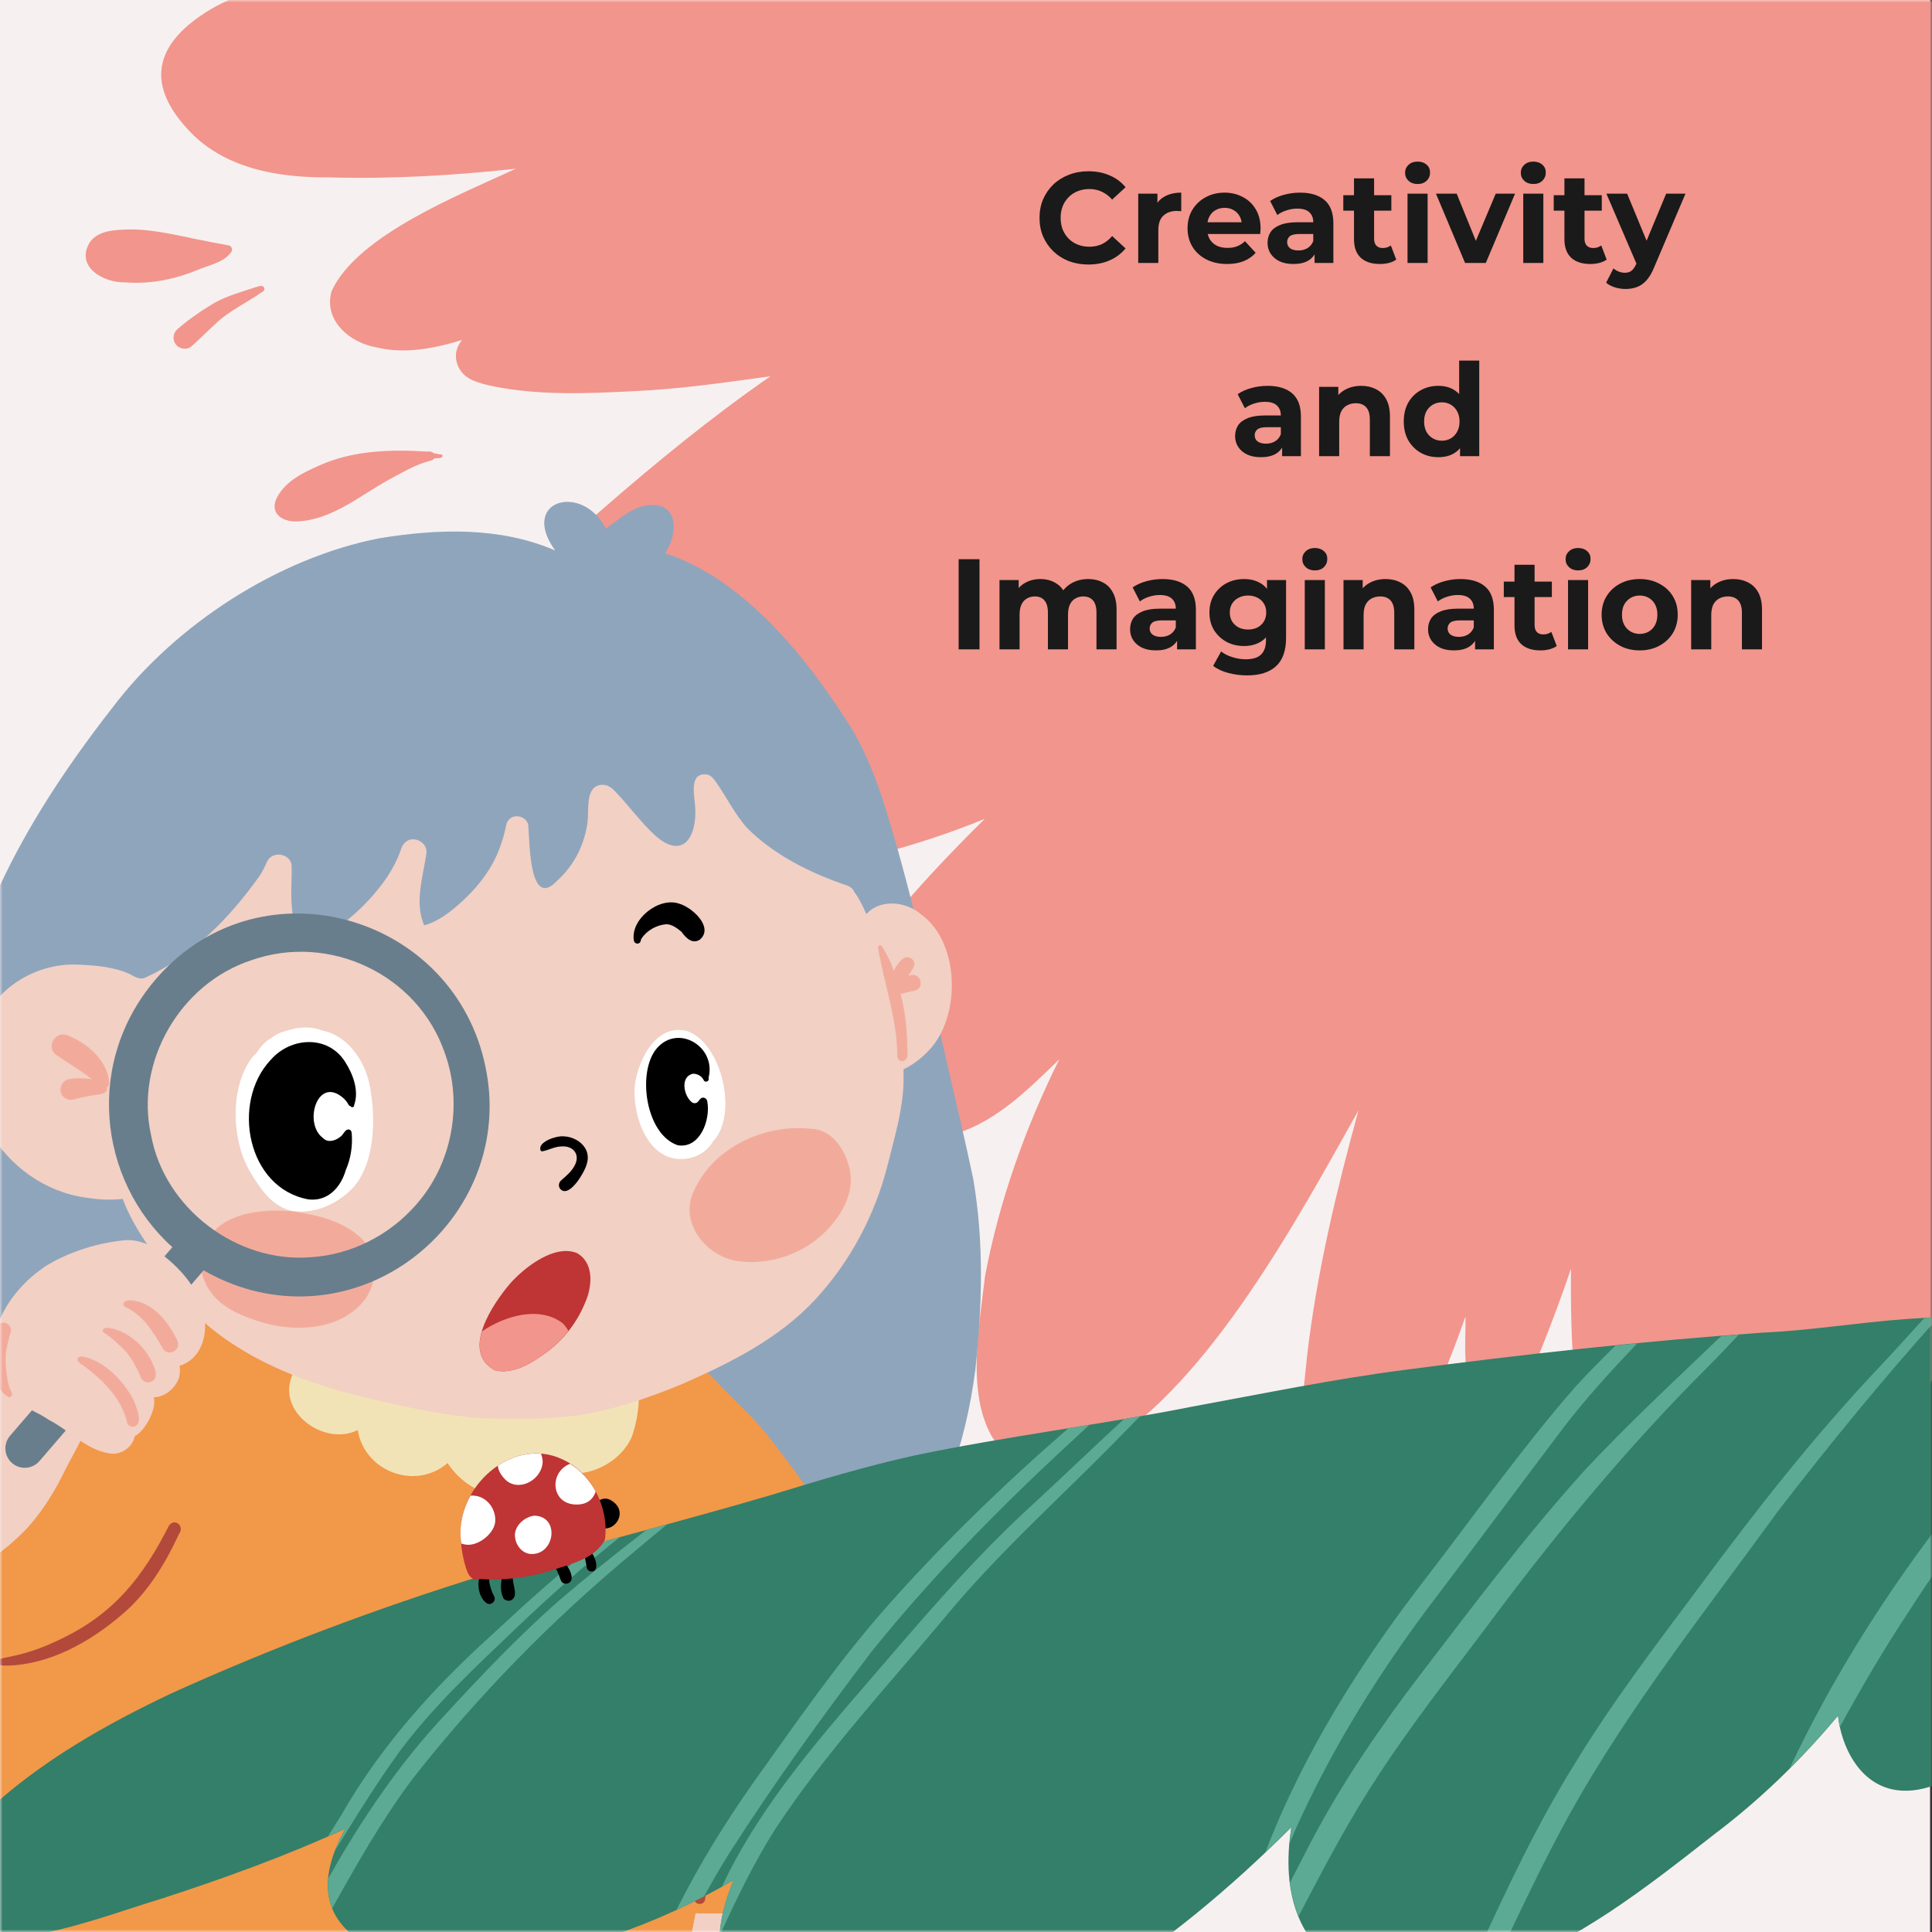 <svg width="360" height="360" viewBox="0 0 360 360" fill="none" xmlns="http://www.w3.org/2000/svg">
<rect x="0" y="0" width="360" height="360" fill="#333333" stroke="none"/>
<path d="M359.64 0H0V360H359.64V0Z" fill="#F7F0F0"/>
<mask id="mask0_186_883" style="mask-type:luminance" maskUnits="userSpaceOnUse" x="0" y="0" width="360" height="360">
<path d="M360 0H0.36V360H360V0Z" fill="white"/>
</mask>
<g mask="url(#mask0_186_883)">
<path d="M366.395 134.157C365.913 106.956 368.042 79.805 370.171 52.704C371.178 38.865 373.436 25.034 372.544 11.124C372.465 6.847 370.854 2.383 367.013 0.137C358.08 -5.818 346.988 -5.962 336.659 -7.121C313.29 -9.915 289.769 -8.388 266.299 -8.431C234.083 -7.755 201.881 -9.799 169.664 -9.447C152.049 -9.065 134.434 -8.604 116.826 -8.028C108.151 -7.481 99.448 -7.287 90.817 -6.271C87.472 -6.833 84.07 -6.883 80.689 -6.819C73.302 -6.631 65.936 -5.724 58.693 -4.306C52.026 -2.938 45.085 -1.75 39.165 1.785C29.289 7.747 26.8 15.091 34.806 23.897C41.517 31.45 51.867 33.141 61.484 33.055C73.057 33.379 84.624 32.695 96.132 31.435C85.94 36.173 66.591 43.761 61.794 54.237C60.218 59.753 65.225 63.921 70.231 64.742C75.489 66.024 80.984 64.901 86.12 63.353C83.897 65.844 85.041 69.537 87.983 70.812C89.385 71.438 90.874 71.784 92.377 72.079C100.915 73.692 109.489 73.332 118.171 72.885C126.694 72.504 135.139 71.273 143.583 70.106C132.499 77.767 122.062 86.342 111.906 95.191C98.916 106.675 85.393 119.131 78.876 135.583C77.294 140.177 75.553 145.454 77.855 150.098C81.531 157.349 89.961 160.279 97.319 162.295C123.529 168.566 158.789 162.749 183.517 152.568C174.296 161.618 165.622 171.237 157.933 181.634C155.832 184.449 153.761 187.286 151.732 190.159C150.668 191.628 149.776 193.284 149.402 195.069C148.157 207.756 169.98 193.536 174.577 191.095C172.066 195.717 168.571 200.318 168.305 205.733C168.247 210.074 172.455 212.493 176.411 211.665C184.798 209.865 191.415 203.177 197.385 197.381C191.041 210.153 186.207 223.754 183.546 237.78C182.438 247.608 179.525 261.9 186.474 270.014C191.875 274.946 199.946 273.103 205.607 269.589C225.516 257.385 241.757 227.181 253.136 206.892C249.044 221.817 245.39 237.009 243.585 252.417C242.88 259.466 241.786 266.695 243.139 273.715C243.951 278.381 247.138 281.945 252.13 280.195C261.754 276.242 269.68 254.894 273.075 245.311C273.205 249.847 271.809 262.073 277.786 262.965C279.548 263.275 281.26 262.274 282.354 260.949C284.792 257.904 286.015 254.095 287.518 250.538C289.367 245.865 291.122 241.164 292.733 236.397C292.589 250.236 293.229 264.312 297.293 277.632C299.868 286.646 304.767 295.02 314.383 297.576C326.978 300.197 337.594 290.181 345.276 281.433C357.569 266.846 364.625 248.443 368.07 229.795C370.919 215.935 370.465 201.715 369.48 187.675C368.416 169.833 366.589 152.035 366.43 134.15L366.395 134.157ZM47.588 53.532C45.034 54.374 42.402 55.101 40.021 56.397C37.597 57.83 35.252 59.45 33.116 61.286C32.245 61.985 32.059 63.324 32.771 64.195C33.44 65.045 34.835 65.282 35.676 64.541C37.158 63.23 38.539 61.812 40.007 60.48C42.596 57.924 45.955 56.455 48.89 54.374C49.221 54.259 49.357 53.841 49.184 53.539C48.796 52.985 48.106 53.445 47.588 53.525V53.532ZM43.006 47.052C43.531 46.584 43.114 45.677 42.459 45.698C41.165 45.432 40.035 45.273 38.705 44.985C33.828 44.071 28.973 42.689 23.959 42.754C21.514 42.84 18.464 42.89 16.831 45.007C13.832 49.615 19.227 52.747 23.384 52.617C27.987 52.977 32.576 52.056 36.827 50.292C38.899 49.399 41.632 48.953 43.006 47.059V47.052ZM80.898 85.399C81.322 85.334 82.602 85.536 82.451 84.845C82.386 84.693 82.2 84.607 82.041 84.679C81.631 84.578 81.214 84.528 80.804 84.456C80.509 84.096 80.006 84.125 79.581 84.146C72.784 83.721 65.75 83.909 59.406 86.774C56.521 88.049 53.335 89.597 51.724 92.498C50.005 95.522 52.515 97.308 55.421 97.157C61.837 96.861 66.972 92.426 72.367 89.431C74.92 88.106 77.352 86.544 80.207 85.853C80.466 85.809 80.775 85.651 80.898 85.399Z" fill="#F2958C"/>
</g>
<mask id="mask1_186_883" style="mask-type:luminance" maskUnits="userSpaceOnUse" x="0" y="0" width="360" height="360">
<path d="M360 0H0V360H360V0Z" fill="white"/>
</mask>
<g mask="url(#mask1_186_883)">
<path d="M181.323 219.514C183.395 231.566 183.014 243.259 181.74 255.247C179.935 269.129 175.598 281.909 167.154 293.184C165.449 296.05 162.047 296.87 160.766 293.105C160.104 290.261 160.205 287.309 160.069 284.407C144.633 312.912 110.798 337.118 77.589 335.772C69.9 335.311 62.527 332.762 55.276 330.322C42.926 326.441 31.857 319.637 21.42 312.098C9.228 303.826 -1.173 292.687 -6.689 278.863C-15.774 255.276 -15.285 224.755 -10.732 200.189C-8.416 190.008 -6.373 180.446 -2.568 170.878C3.15 156.686 11.659 143.755 21.046 131.738C32.691 116.395 51.795 103.968 70.741 100.289C81.631 98.518 93.118 98.122 103.447 102.571C96.722 93.262 108.439 89.834 112.905 98.503C115.581 96.638 118.228 93.996 121.716 94.097C126.795 94.248 126.011 100.051 123.939 103.104C138.972 107.95 151.049 123.401 159.119 136.447C161.543 140.782 163.37 145.433 164.859 150.163C167.736 159.372 170.153 168.725 172.268 178.135C174.763 192.046 178.41 205.697 181.316 219.514H181.323Z" fill="#8FA5BC"/>
<path d="M158.99 294.818C164.428 307.872 167.384 321.825 160.774 335.081C159.328 338.385 157.091 341.28 154.3 343.548C154.602 344.491 154.71 345.585 154.897 346.349C155.602 352.951 150.322 355.161 144.741 355.831C139.756 356.645 134.678 356.688 129.636 356.529C129.47 357.393 129.305 358.257 129.132 359.121C127.492 367.286 125.874 375.429 123.831 383.501C123.011 386.381 122.436 389.448 120.717 391.953C117.423 395.942 112.495 398.491 108.216 400.536C101.908 403.841 94.866 405.18 87.932 406.454C81.005 407.376 74.014 408.189 67.03 408.247C51.702 407.671 36.604 404.013 22.801 397.274C16.471 394.099 10.595 390.067 4.754 386.085C-4.819 379.368 -13.479 371.325 -20.643 362.059C-25.168 355.881 -27.987 348.689 -29.814 341.294C-30.677 336.031 -25.988 331.985 -22.643 328.586C-17.658 323.712 -12.242 319.313 -7.178 314.525C-5.495 313.005 -3.812 311.479 -2.129 309.945C-7.97 309.65 -13.408 307.123 -17.543 303.005C-20.363 300.369 -22.154 297.237 -23.707 293.76C-25.16 290.505 -26.376 286.214 -24.794 282.773C-24.211 281.491 -23.254 280.418 -22.276 279.417C-20.845 277.956 -19.356 276.818 -17.723 275.652C-15.968 274.399 -14.45 272.678 -12.739 271.332C-9.264 268.603 -5.682 265.802 -2.028 263.325C7.725 256.723 16.464 248.717 26.412 242.409C30.864 240.019 35.669 237.528 40.848 237.657C47.501 238.19 53.824 241.142 59.923 243.554C66.519 246.125 73.187 248.695 80.128 250.164C87.392 251.316 94.708 251.337 101.951 250.567C108.288 249.71 115.236 247.989 121.112 251.352C124.529 252.497 128.478 252.439 131.226 255.233C132.074 255.917 132.829 256.73 133.599 257.522C136.642 260.769 140.015 263.721 142.813 267.185C145.669 270.842 148.531 274.507 151.07 278.395C154.185 283.622 156.616 289.231 159.011 294.818H158.99Z" fill="#F29849"/>
<path d="M118.998 258.465C119.213 261.59 118.753 264.888 117.688 267.847C115.689 272.167 110.704 274.896 106 274.586C104.116 274.428 102.332 273.737 100.526 273.218C98.261 275.652 95.607 278.964 91.909 278.51C88.399 277.869 85.328 275.573 83.4 272.613C77.438 277.783 67.929 274.226 66.656 266.472C60.405 269.618 51.241 262.951 54.586 255.981C55.133 254.729 56.37 252.151 58.031 253.188C64.232 252.518 70.159 253.166 76.272 252.396C82.516 251.849 88.766 252.41 94.981 253.015C99.771 253.281 104.562 253.649 109.259 254.671C111.524 255.117 113.812 255.413 116.07 255.866C117.458 256.075 118.847 256.968 119.005 258.465H118.998Z" fill="#F2E3B6"/>
<path d="M31.49 284.27C26.657 293.789 21.312 300.622 11.458 305.352C8.595 306.749 5.639 307.908 2.503 308.556C1.482 308.822 0.36 308.894 -0.59 309.384C-1.475 310.219 0.712 310.392 1.28 310.363C9.171 310.198 16.579 306.057 22.492 301.053C27.369 297.014 30.728 291.521 33.353 285.826C34.468 284.371 32.555 282.787 31.49 284.263V284.27ZM131.448 307.793C130.693 300.117 130.06 292.392 128.895 284.767C128.838 284.09 128.248 283.118 127.528 283.73C126.96 284.688 127.385 285.941 127.356 287.006C127.73 293.745 128.514 300.65 129.111 307.404C129.542 322.862 130.456 338.349 129.399 353.801C129.399 355.046 131.211 355.104 131.384 353.938C132.391 346.579 132.405 339.106 132.319 331.69C132.031 323.726 131.909 315.756 131.448 307.8V307.793ZM149.783 345.233C149.553 344.7 148.92 344.361 148.352 344.541C146.05 345.312 143.698 345.866 141.324 346.349C139.174 346.81 136.965 346.874 134.779 347.061C134.074 346.896 133.894 347.681 134.398 348.07C135.462 349.013 137.066 349.013 138.44 349.041C140.332 349.092 150.898 348.07 149.783 345.226V345.233Z" fill="#B3493B"/>
<path d="M129.636 356.529C129.471 357.401 129.305 358.257 129.133 359.121C127.493 367.286 125.874 375.429 123.831 383.501C123.011 386.381 122.436 389.448 120.717 391.953C119.76 393.105 118.653 394.113 117.473 395.049C118.638 397.764 122.465 398.491 125.299 398.541C129.118 398.7 132.988 398.606 136.764 397.721C138.001 397.296 138.67 396.115 139.21 395.006C140.634 392.054 141.921 389.023 143.022 385.934C145.065 380.052 146.518 373.997 147.999 367.949C148.999 363.47 150.315 358.977 150.38 354.355C148.711 355.133 146.748 355.586 144.734 355.824C139.749 356.637 134.671 356.681 129.629 356.522L129.636 356.529ZM171.311 170.1C168.233 167.796 163.802 167.673 161.435 170.323C160.673 168.588 159.875 167.047 159.162 166.19C158.997 165.643 158.436 165.225 157.889 165.017C151.085 162.705 144.259 159.379 139.159 154.217C136.915 151.711 135.347 148.449 133.376 145.67C132.966 145.101 132.571 144.54 131.851 144.338C128.341 143.777 129.363 148.125 129.528 150.242C129.938 155.714 127.385 160.473 121.997 155.599C119.329 153.137 117.214 150.17 114.704 147.549C114.114 146.916 113.445 146.347 112.546 146.246C109.172 146.045 109.676 150.249 109.539 152.532C109.431 153.993 109.101 155.419 108.626 156.801C107.676 159.631 105.979 162.173 103.763 164.16C98.7 169.488 98.707 157.226 98.47 154.296C98.642 152.013 95.29 151.193 94.42 153.367C94.132 154.62 93.881 155.865 93.435 157.075C91.982 161.683 88.961 165.506 85.35 168.631C83.501 170.258 81.451 171.756 79.049 172.425C77.193 168.293 78.812 163.382 79.445 159.105C79.819 156.917 76.877 155.455 75.381 157.082C75.007 157.464 74.798 157.946 74.647 158.457C74.036 160.214 73.158 161.87 72.137 163.425C69.36 167.479 65.771 170.928 61.722 173.693C60.233 174.506 57.643 176.501 56.068 175.169C54.63 173.412 54.579 171.029 54.37 168.869C54.112 166.262 54.464 163.62 54.32 161.028C53.831 158.961 50.796 158.587 49.803 160.445C49.371 161.445 48.897 162.475 48.242 163.382C42.819 171.007 35.907 178.099 27.297 182.059C26.088 182.729 25.153 181.987 24.074 181.454C21.111 180.144 17.838 179.885 14.637 179.748C7.61 179.388 0.619 183.139 -2.733 189.374C-10.257 203.753 0.633 221.076 16.09 223.178C18.306 223.517 20.615 223.661 22.866 223.401C23.988 226.404 25.606 229.183 27.405 231.84C26.117 231.307 24.794 231.026 23.506 231.077C18.392 231.537 13.213 233.121 8.79 235.742C4.754 238.334 1.201 242.33 -0.403 246.816C-5.344 248.861 -9.753 252.065 -13.724 255.621C-18.27 259.603 -22.916 264.204 -24.599 270.209C-27.714 278.777 -26.484 288.468 -17.342 292.485C-14.328 294.069 -10.832 293.81 -7.646 292.968C-2.726 291.83 1.273 288.597 4.747 285.077C7.927 281.693 10.351 277.675 12.343 273.506C13.206 271.836 14.155 270.18 14.997 268.488C16.644 269.575 18.363 270.504 20.349 270.813C22.449 271.26 24.715 269.683 25.11 267.617C27.29 266.45 29.246 262.188 28.649 260.438C28.649 260.417 28.642 260.395 28.628 260.373C30.728 260.352 32.806 258.595 33.382 256.622C33.54 255.945 33.576 255.204 33.468 254.484C36.813 253.497 38.381 250.085 38.201 246.542C46.897 254.073 58.053 258.077 69.188 260.683C75.855 262.224 82.588 263.721 89.443 264.24C95.542 264.427 101.714 264.506 107.777 263.714C114.481 262.663 120.926 260.46 127.176 257.868C136.138 253.915 145.022 249.523 151.876 242.186C158.415 235.123 163.025 226.447 165.391 217.123C166.636 212.069 168.204 207.014 168.362 201.773C168.376 200.93 168.376 200.088 168.362 199.245C170.434 198.317 172.44 196.524 173.613 195.134C179.13 188.618 178.72 175.125 171.318 170.15L171.311 170.1Z" fill="#F2D0C4"/>
<path d="M15.242 252.763C13.961 252.814 14.4 253.886 15.27 254.246C19.01 257.004 22.657 260.446 23.707 265.162C23.916 265.68 24.52 265.961 25.052 265.81C26.858 265.169 25.275 261.821 24.758 260.604C22.887 257.206 19.284 253.375 15.242 252.763ZM20.845 247.543C20.37 247.435 19.744 247.27 19.32 247.601C18.96 247.889 19.219 248.357 19.593 248.479C20.996 249.372 22.075 250.466 23.297 251.69C24.686 253.188 25.527 255.024 26.347 256.867C26.707 257.494 27.52 257.753 28.174 257.472C29.411 256.961 29.095 255.492 28.634 254.527C27.304 251.186 24.376 248.393 20.852 247.529L20.845 247.543ZM24.125 242.294C23.787 242.309 23.355 242.381 23.139 242.669C23.139 242.669 23.125 242.698 23.103 242.726C22.895 242.993 23.038 243.511 23.434 243.576C26.664 245.081 28.634 248.263 30.317 251.266C31.303 252.9 33.799 251.633 33.08 249.883C31.44 246.334 28.368 242.417 24.125 242.294ZM1.064 252.518C1.194 251.057 1.589 249.646 1.992 248.242C2.453 246.557 -0.007 245.707 -0.683 247.313C-2.496 250.949 -2.201 258.091 1.604 260.345C1.884 260.388 2.172 260.201 2.244 259.92C2.294 259.387 1.827 258.948 1.719 258.43C1.179 256.543 1.007 254.491 1.064 252.518ZM169.491 181.764C169.434 181.778 169.347 181.829 169.275 181.85C169.549 181.382 169.815 180.914 170.117 180.468C170.304 180.18 170.412 179.856 170.362 179.503C170.246 178.43 168.873 178.006 168.124 178.747C167.441 179.338 166.945 180.072 166.542 180.864C165.988 179.338 165.327 177.854 164.435 176.494C164.356 175.968 163.579 176.076 163.593 176.558C164.758 183.362 167.189 189.886 167.204 196.934C167.247 197.438 167.765 197.798 168.247 197.734C169.613 197.388 168.923 195.386 169.052 194.342C168.988 191.779 168.707 189.223 168.175 186.71C168.067 186.206 167.938 185.702 167.815 185.206C168.693 185.004 169.57 184.738 170.477 184.601C172.483 184.003 171.455 181.001 169.491 181.764ZM19.881 203.22C19.96 203.018 19.917 202.86 19.895 202.687C20.248 202.464 20.384 201.902 20.327 201.47C19.859 197.381 16.191 194.364 12.573 192.917C10.336 191.966 8.502 195.091 10.451 196.56C12.652 198.094 15.011 199.404 17.104 201.089C15.486 200.837 13.652 200.88 12.94 201.074C11.285 201.283 10.652 203.537 12.012 204.538C12.4 204.84 12.961 205.027 13.458 204.926C14.961 204.595 16.435 204.178 17.968 204.005C18.593 203.904 19.521 203.846 19.874 203.22H19.881Z" fill="#F2AB9B"/>
<path d="M107.482 233.481C110.798 235.324 110.352 239.846 108.993 242.827C107.324 246.888 104.375 250.416 100.692 252.777C98.318 254.462 95.247 256.01 92.276 255.369C85.731 251.942 91.809 242.949 95.103 239.112C97.772 236.131 103.303 231.804 107.482 233.481Z" fill="#BF3434"/>
<path d="M128.017 192.11C122.206 190.656 118.904 197.51 118.278 202.291C117.933 206.957 119.731 213.653 124.457 215.532C127.456 216.684 131.283 215.539 132.851 212.681C137.598 207.857 134.548 194.342 128.017 192.117V192.11ZM59.916 191.995C57.952 191.189 55.643 191.34 53.507 192.038C52.378 192.29 51.349 192.787 50.436 193.493C50.285 193.586 50.119 193.673 49.975 193.773C49.112 194.421 48.379 195.285 47.746 196.279C47.53 196.481 47.336 196.682 47.105 196.891C42.725 202.442 43.092 212.652 46.717 218.534C48.559 221.594 50.724 224.856 54.457 225.641C58.765 226.303 63.232 224.201 66.066 220.997C69.95 216.173 69.993 208.361 68.943 202.507C68.073 197.676 64.778 192.909 59.916 192.002V191.995Z" fill="white"/>
<path d="M104.842 246.564C100.519 243.274 94.046 245.174 89.788 248.098C88.939 251.006 89.248 253.786 92.276 255.37C95.247 256.01 98.318 254.462 100.692 252.778C102.684 251.503 104.44 249.862 105.914 247.997C105.648 247.522 105.31 247.046 104.842 246.564Z" fill="#F2958C"/>
<path d="M158.364 218.001C157.58 214.358 155.055 210.297 150.919 210.319C142.317 209.433 132.736 213.919 129.226 222.084C126.435 228.197 132.081 234.655 138.231 235.08C143.007 235.555 147.999 234.072 151.84 231.221C155.767 228.132 159.371 223.257 158.364 218.001ZM54.903 225.756C49.005 225.144 41.143 225.828 38.179 231.775C36.46 235.166 37.647 239.169 40.136 241.833C42.797 244.526 46.545 245.786 50.127 246.758C56.118 248.141 63.318 247.572 67.576 242.661C70.655 239.148 70.461 233.337 66.821 230.292C63.527 227.426 59.111 226.433 54.91 225.763L54.903 225.756ZM42.596 235.433C42.732 236.556 43.308 237.535 44.005 238.413C44.351 238.853 44.718 239.285 45.106 239.702C43.732 238.795 42.308 237.182 42.596 235.433Z" fill="#F2AB9B"/>
<path d="M50.393 197.539C43.035 205.445 46.027 221.393 57.456 223.488C61.053 223.927 63.498 221.285 64.44 218.001C65.361 215.906 65.713 213.552 65.548 211.277C65.505 210.989 65.498 210.701 65.217 210.528C64.347 210.146 64.023 211.449 63.419 211.824C62.541 212.551 61.074 213.019 60.175 212.047C56.456 209.304 59.161 200.347 63.98 204.617C64.239 204.84 64.527 205.164 64.728 205.466C64.872 205.718 65.001 206.078 65.34 206.136C65.483 206.417 65.994 206.359 65.994 205.97V205.898C66.929 203.277 65.8 200.21 64.368 197.957C61.189 192.773 54.119 193.19 50.4 197.546L50.393 197.539ZM121.954 195.919C118.811 200.606 120.487 211.449 126.291 213.401C130.449 214.092 132.434 208.627 131.794 205.257C131.765 204.739 131.146 204.329 130.664 204.624C130.37 204.797 130.247 205.121 129.996 205.344C129.693 205.646 129.168 205.625 128.859 205.344C127.377 204.091 126.716 200.592 129.132 200.073C129.924 200.066 130.736 200.491 131.096 201.211C131.319 201.845 132.276 201.506 132.024 200.865C133.585 194.781 125.759 190.411 121.947 195.919H121.954ZM103.317 211.968C102.368 212.191 100.196 213.149 100.75 214.394C100.814 214.481 100.901 214.517 101.001 214.538C102.21 214.344 103.332 213.631 104.619 213.624C106.921 213.437 108.23 215.265 106.993 217.325C106.425 218.376 105.454 219.146 104.583 219.931C104.101 220.327 103.994 221.025 104.382 221.529C106.051 223.452 109.093 218.196 109.367 216.77C110.381 213.3 106.324 210.945 103.31 211.975L103.317 211.968ZM124.205 172.217C125.27 172.26 126.198 172.973 126.989 173.628C127.773 174.729 128.989 176.018 130.413 175.082C133.103 172.778 128.888 169.005 126.529 168.379C122.745 167.076 117.372 171.353 118.127 175.327C118.221 175.737 118.753 175.975 119.113 175.723C119.465 175.514 119.336 175.154 119.544 174.881C120.53 173.361 122.364 172.346 124.213 172.209L124.205 172.217Z" fill="black"/>
<path d="M90.478 198.878C84.731 170.525 48.94 160.085 29.483 181.944C15.652 197.481 18.205 219.873 32.116 232.394L30.648 234.101C32.921 235.915 34.526 237.729 35.633 239.385L37.942 236.707C40.697 238.305 43.739 239.587 47.062 240.465C72.209 246.909 95.787 224.345 90.478 198.885V198.878ZM77.466 224.561C77.466 224.561 77.452 224.582 77.431 224.597C72.475 230.205 65.426 233.813 57.873 234.266C44.164 235.375 30.677 225.201 28.16 211.572C25.088 197.928 33.547 183.283 46.811 178.934C61.34 173.793 77.876 181.548 82.897 196.257C82.904 196.279 82.912 196.293 82.919 196.315C86.314 205.826 84.242 216.972 77.466 224.553V224.561ZM5.948 262.8L1.877 267.53C0.575 269.042 0.748 271.325 2.259 272.628C3.769 273.931 6.049 273.758 7.351 272.246L12.257 266.551C11.235 265.831 10.214 265.14 9.135 264.593C8.149 263.909 7.049 263.354 5.956 262.793L5.948 262.8Z" fill="#687E8C"/>
<path d="M417.78 247.435C428.224 252.237 425.641 256.889 421.527 265.536C417.557 273.456 412.565 280.829 407.264 287.921C398.424 299.599 389.03 310.874 378.09 320.652C374.911 323.712 371.53 326.585 367.768 328.91C363.194 331.682 357.878 334.663 352.368 333.367C346.305 331.898 343.133 325.461 342.478 319.694C335.638 327.931 327.906 335.412 319.361 341.849C306.658 351.813 293.675 362.037 278.225 367.329C256.308 374.846 236.557 366.127 240.621 340.473C229.436 351.691 217.23 361.879 203.794 370.289C192.228 377.611 179.144 383.493 165.204 383.169C157.796 382.932 149.977 382.277 143.619 378.122C132.973 371.246 132.074 361.346 136.699 350.33C122.364 358.704 106.295 364.457 89.723 365.587C73.237 367.056 53.119 360.813 64.332 340.769C53.198 345.866 41.675 350.028 30.037 353.808C19.025 357.127 2.647 363.83 -8.495 360.223C-18.838 355.305 -6.905 342.079 -2.043 337.133C7.847 328.046 19.744 321.314 31.821 315.583C50.738 307.001 70.216 299.678 90.054 293.537C107.842 288.281 126.097 283.759 143.849 278.525C152.66 275.817 161.478 273.168 170.484 271.188C187.624 267.602 205.052 265.5 222.229 262.087C235.384 259.675 248.49 256.968 261.76 255.254C283.929 252.338 306.183 249.876 328.488 248.313C337.371 247.917 346.161 246.441 355.023 245.793C367.092 245.009 379.176 244.065 391.274 244.541C393.152 242.301 402.855 244.497 405.811 244.785C409.86 245.376 414.018 245.765 417.809 247.421L417.78 247.435Z" fill="#337F69"/>
<path d="M190.969 281.693C182.309 289.742 174.397 298.713 166.65 307.721C155.623 320.609 143.942 333.245 136.059 348.401C135.527 349.43 135.059 350.489 134.541 351.533C135.253 351.137 135.98 350.762 136.685 350.345C135.174 353.952 134.268 357.437 134.081 360.734C137.174 353.952 140.396 347.241 144.388 340.941C153.746 326.635 165.499 314.085 176.403 300.967C186.466 288.849 198.32 278.402 209.275 267.113C209.267 267.12 209.253 267.134 209.246 267.141C209.246 267.141 209.246 267.141 209.239 267.149C210.303 266.061 211.368 264.981 212.447 263.873C211.44 264.053 210.433 264.254 209.426 264.427C203.254 270.144 197.126 276.019 190.969 281.693ZM241.419 340.848C248.332 325.433 257.337 311.083 267.565 297.655C275.283 287.51 282.893 277.178 290.632 266.961C295.034 261.05 300.026 255.657 305.076 250.308C303.731 250.437 302.393 250.567 301.048 250.704C298.509 253.21 295.998 255.737 293.603 258.343C283.785 269.568 275.254 281.635 266.105 293.529C253.87 309.283 242.98 326.383 235.802 345.096C237.413 343.569 239.046 342.065 240.614 340.495C240.455 341.517 240.391 342.461 240.304 343.433C240.678 342.576 241.038 341.712 241.419 340.855V340.848ZM162.543 307.591C174.253 293.047 187.408 279.813 201.19 267.185C201.801 266.616 202.405 266.047 203.017 265.478C201.708 265.694 200.399 265.91 199.082 266.126C186.963 276.66 175.411 287.834 164.787 299.894C155.94 309.974 148.308 321.062 140.511 331.97C135.131 339.595 130.218 347.551 126.039 355.889C127.78 355.082 129.514 354.24 131.211 353.354C132.678 350.683 134.175 348.033 135.807 345.456C144.122 332.438 153.185 319.874 162.536 307.584L162.543 307.591ZM103.864 298.505C96.52 305.014 89.737 312.113 83.098 319.341C74.417 328.565 67.389 339.012 61.175 349.999C60.988 352.094 61.232 353.973 61.887 355.615C66.533 347.277 71.281 338.875 77.056 331.236C89.018 316.022 102.641 302.083 117.509 289.706C119.775 287.791 122.055 285.89 124.342 284.011C123.047 284.364 121.753 284.717 120.458 285.069C114.833 289.411 109.259 293.882 103.857 298.505H103.864ZM62.426 344.837C66.296 338.573 70.144 332.302 74.489 326.326C80.847 317.772 88.723 310.521 96.398 303.177C102.541 297.331 108.863 291.708 115.488 286.43C114.02 286.826 112.553 287.229 111.086 287.633C104.31 293.047 97.829 298.865 91.493 304.776C80.653 314.568 70.835 325.533 63.556 338.277C62.764 339.581 61.923 340.862 61.117 342.166C62.182 341.698 63.261 341.258 64.318 340.776C63.52 342.201 62.915 343.548 62.426 344.837ZM363.352 281.419C363.352 281.419 363.323 281.455 363.244 281.57C363.251 281.556 363.265 281.549 363.273 281.534C363.323 281.469 363.366 281.405 363.416 281.34C363.395 281.369 363.373 281.397 363.352 281.419ZM394.928 243.59C394.77 243.785 394.605 243.986 394.446 244.181C384.276 256.817 373.148 268.661 363.273 281.534C351.692 296.431 341.514 312.437 333.466 329.522C336.609 326.383 339.644 323.121 342.485 319.701C342.565 320.385 342.68 321.084 342.831 321.782C346.801 314.539 350.966 307.404 355.533 300.506C368.192 280.591 383.923 262.922 397.532 243.691C396.611 243.612 395.748 243.583 394.928 243.59ZM318.037 254.894C320.058 252.893 322.015 250.776 324 248.688C322.907 248.767 321.82 248.861 320.734 248.947C320.648 249.034 320.562 249.12 320.468 249.199C311.88 257.414 303.155 265.514 295.049 274.219C284.188 286.293 274.564 299.102 264.674 312.012C257.251 321.732 250.317 331.833 244.577 342.648C243.146 345.348 241.779 348.084 240.376 350.798C240.664 353.102 241.182 355.212 241.952 357.098C242.628 355.809 243.297 354.513 243.98 353.225C247.943 345.657 252.021 338.148 256.725 330.991C263.026 321.314 269.968 312.494 276.93 303.228C289.561 286.221 303.047 269.877 318.037 254.894ZM361.244 245.405C360.359 245.462 359.482 245.52 358.597 245.577C355.749 248.645 352.987 251.791 350.117 254.808C337.954 267.667 327.165 281.448 316.606 295.726C316.606 295.726 316.606 295.718 316.613 295.711C316.613 295.711 316.62 295.697 316.627 295.697C308.564 306.497 300.285 317.354 293.265 328.917C286.425 339.955 280.879 351.705 275.477 363.499C274.672 365.256 273.873 367.027 273.075 368.791C274.672 368.424 276.283 367.992 277.916 367.437C282.598 357.516 287.237 347.558 292.524 337.939C303.659 317.981 317.922 300.024 331.315 281.57C331.293 281.599 331.279 281.621 331.257 281.649C340.795 269.265 350.771 257.069 361.244 245.405Z" fill="#5CAA93"/>
<path d="M113.754 279.497C111.553 278.338 109.201 281.462 110.453 283.457C113.244 287.33 118.056 281.902 113.754 279.497ZM91.234 295.078C90.917 294.192 91.672 293.141 91.126 292.356C90.716 291.946 90.104 292.233 89.874 292.687C88.68 294.343 88.975 297.562 90.701 298.742C91.543 299.254 92.55 298.26 92.053 297.403C91.658 296.676 91.406 295.884 91.226 295.078H91.234ZM93.686 293.17C93.341 294.61 93.111 296.273 93.737 297.684C93.996 298.21 94.701 298.404 95.225 298.195C96.714 297.468 95.441 295.2 95.556 293.89C96.168 292.594 94.103 291.802 93.686 293.17ZM103.454 290.707C102.872 291.168 103.231 291.888 103.598 292.356C104.058 292.997 104.217 293.875 104.562 294.588C105.037 295.502 106.525 295.114 106.511 294.084C106.655 292.838 104.85 289.937 103.447 290.707H103.454ZM109.611 288.893C108.396 288.921 109.309 291.391 109.345 292.154C109.446 292.644 110 292.925 110.46 292.802C111.906 292.507 110.647 289.058 109.611 288.893Z" fill="black"/>
<path d="M104.785 271.922C110.287 274.421 113.495 280.915 112.733 286.834C110.884 290.628 105.864 291.521 102.26 292.788C98.131 294.005 93.686 294.545 89.45 294.228C89.14 294.372 88.781 294.408 88.45 294.3C87.443 294.005 87.119 293.026 86.817 292.147C86.314 290.498 85.975 288.785 85.889 287.05C84.717 277.322 95.341 267.466 104.785 271.922Z" fill="#BF3434"/>
<path d="M106.223 272.75C102.217 274.341 102.656 280.353 107.432 280.346C109.431 280.382 110.568 279.295 110.999 277.927C109.863 275.825 108.23 274.017 106.223 272.75ZM101.116 272.419C101.116 271.901 101.001 271.368 100.807 270.878C97.952 270.655 95.153 271.512 92.766 273.11C92.823 274.183 93.657 275.263 94.427 275.947C97.052 277.985 101.016 275.544 101.116 272.419ZM88.292 278.69C88.119 278.669 87.903 278.669 87.666 278.697C86.256 281.239 85.537 284.148 85.889 287.057C85.896 287.244 85.94 287.431 85.954 287.618C86.22 287.705 86.486 287.784 86.817 287.82C88.989 288.137 91.845 285.962 92.24 283.817C92.607 281.39 90.809 278.827 88.292 278.697V278.69ZM99.498 282.427C97.592 282.701 95.628 284.508 95.988 286.56C96.182 288.021 97.268 289.361 98.772 289.555C103.411 289.944 104.454 282.449 99.491 282.427H99.498Z" fill="white"/>
</g>
<path d="M202.795 49.288C201.499 49.288 200.291 49.08 199.171 48.664C198.067 48.232 197.107 47.624 196.291 46.84C195.475 46.056 194.835 45.136 194.371 44.08C193.923 43.024 193.699 41.864 193.699 40.6C193.699 39.336 193.923 38.176 194.371 37.12C194.835 36.064 195.475 35.144 196.291 34.36C197.123 33.576 198.091 32.976 199.195 32.56C200.299 32.128 201.507 31.912 202.819 31.912C204.275 31.912 205.587 32.168 206.755 32.68C207.939 33.176 208.931 33.912 209.731 34.888L207.235 37.192C206.659 36.536 206.019 36.048 205.315 35.728C204.611 35.392 203.843 35.224 203.011 35.224C202.227 35.224 201.507 35.352 200.851 35.608C200.195 35.864 199.627 36.232 199.147 36.712C198.667 37.192 198.291 37.76 198.019 38.416C197.763 39.072 197.635 39.8 197.635 40.6C197.635 41.4 197.763 42.128 198.019 42.784C198.291 43.44 198.667 44.008 199.147 44.488C199.627 44.968 200.195 45.336 200.851 45.592C201.507 45.848 202.227 45.976 203.011 45.976C203.843 45.976 204.611 45.816 205.315 45.496C206.019 45.16 206.659 44.656 207.235 43.984L209.731 46.288C208.931 47.264 207.939 48.008 206.755 48.52C205.587 49.032 204.267 49.288 202.795 49.288ZM212.092 49V36.088H215.668V39.736L215.164 38.68C215.548 37.768 216.164 37.08 217.012 36.616C217.86 36.136 218.892 35.896 220.108 35.896V39.352C219.948 39.336 219.804 39.328 219.676 39.328C219.548 39.312 219.412 39.304 219.268 39.304C218.244 39.304 217.412 39.6 216.772 40.192C216.148 40.768 215.836 41.672 215.836 42.904V49H212.092ZM228.649 49.192C227.177 49.192 225.881 48.904 224.761 48.328C223.657 47.752 222.801 46.968 222.193 45.976C221.585 44.968 221.281 43.824 221.281 42.544C221.281 41.248 221.577 40.104 222.169 39.112C222.777 38.104 223.601 37.32 224.641 36.76C225.681 36.184 226.857 35.896 228.169 35.896C229.433 35.896 230.569 36.168 231.577 36.712C232.601 37.24 233.409 38.008 234.001 39.016C234.593 40.008 234.889 41.2 234.889 42.592C234.889 42.736 234.881 42.904 234.865 43.096C234.849 43.272 234.833 43.44 234.817 43.6H224.329V41.416H232.849L231.409 42.064C231.409 41.392 231.273 40.808 231.001 40.312C230.729 39.816 230.353 39.432 229.873 39.16C229.393 38.872 228.833 38.728 228.193 38.728C227.553 38.728 226.985 38.872 226.489 39.16C226.009 39.432 225.633 39.824 225.361 40.336C225.089 40.832 224.953 41.424 224.953 42.112V42.688C224.953 43.392 225.105 44.016 225.409 44.56C225.729 45.088 226.169 45.496 226.729 45.784C227.305 46.056 227.977 46.192 228.745 46.192C229.433 46.192 230.033 46.088 230.545 45.88C231.073 45.672 231.553 45.36 231.985 44.944L233.977 47.104C233.385 47.776 232.641 48.296 231.745 48.664C230.849 49.016 229.817 49.192 228.649 49.192ZM244.95 49V46.48L244.71 45.928V41.416C244.71 40.616 244.462 39.992 243.966 39.544C243.486 39.096 242.742 38.872 241.734 38.872C241.046 38.872 240.366 38.984 239.694 39.208C239.038 39.416 238.478 39.704 238.014 40.072L236.67 37.456C237.374 36.96 238.222 36.576 239.214 36.304C240.206 36.032 241.214 35.896 242.238 35.896C244.206 35.896 245.734 36.36 246.822 37.288C247.91 38.216 248.454 39.664 248.454 41.632V49H244.95ZM241.014 49.192C240.006 49.192 239.142 49.024 238.422 48.688C237.702 48.336 237.15 47.864 236.766 47.272C236.382 46.68 236.19 46.016 236.19 45.28C236.19 44.512 236.374 43.84 236.742 43.264C237.126 42.688 237.726 42.24 238.542 41.92C239.358 41.584 240.422 41.416 241.734 41.416H245.166V43.6H242.142C241.262 43.6 240.654 43.744 240.318 44.032C239.998 44.32 239.838 44.68 239.838 45.112C239.838 45.592 240.022 45.976 240.39 46.264C240.774 46.536 241.294 46.672 241.95 46.672C242.574 46.672 243.134 46.528 243.63 46.24C244.126 45.936 244.486 45.496 244.71 44.92L245.286 46.648C245.014 47.48 244.518 48.112 243.798 48.544C243.078 48.976 242.15 49.192 241.014 49.192ZM257.122 49.192C255.602 49.192 254.418 48.808 253.57 48.04C252.722 47.256 252.298 46.096 252.298 44.56V33.232H256.042V44.512C256.042 45.056 256.186 45.48 256.474 45.784C256.762 46.072 257.154 46.216 257.65 46.216C258.242 46.216 258.746 46.056 259.162 45.736L260.17 48.376C259.786 48.648 259.322 48.856 258.778 49C258.25 49.128 257.698 49.192 257.122 49.192ZM250.306 39.256V36.376H259.258V39.256H250.306ZM262.272 49V36.088H266.016V49H262.272ZM264.144 34.288C263.456 34.288 262.896 34.088 262.464 33.688C262.032 33.288 261.816 32.792 261.816 32.2C261.816 31.608 262.032 31.112 262.464 30.712C262.896 30.312 263.456 30.112 264.144 30.112C264.832 30.112 265.392 30.304 265.824 30.688C266.256 31.056 266.472 31.536 266.472 32.128C266.472 32.752 266.256 33.272 265.824 33.688C265.408 34.088 264.848 34.288 264.144 34.288ZM272.995 49L267.571 36.088H271.435L275.947 47.2H274.027L278.707 36.088H282.307L276.859 49H272.995ZM283.835 49V36.088H287.579V49H283.835ZM285.707 34.288C285.019 34.288 284.459 34.088 284.027 33.688C283.595 33.288 283.379 32.792 283.379 32.2C283.379 31.608 283.595 31.112 284.027 30.712C284.459 30.312 285.019 30.112 285.707 30.112C286.395 30.112 286.955 30.304 287.387 30.688C287.819 31.056 288.035 31.536 288.035 32.128C288.035 32.752 287.819 33.272 287.387 33.688C286.971 34.088 286.411 34.288 285.707 34.288ZM296.333 49.192C294.813 49.192 293.629 48.808 292.781 48.04C291.933 47.256 291.509 46.096 291.509 44.56V33.232H295.253V44.512C295.253 45.056 295.397 45.48 295.685 45.784C295.973 46.072 296.365 46.216 296.861 46.216C297.453 46.216 297.957 46.056 298.373 45.736L299.381 48.376C298.997 48.648 298.533 48.856 297.989 49C297.461 49.128 296.909 49.192 296.333 49.192ZM289.517 39.256V36.376H298.469V39.256H289.517ZM302.881 53.848C302.209 53.848 301.545 53.744 300.889 53.536C300.233 53.328 299.697 53.04 299.281 52.672L300.649 50.008C300.937 50.264 301.265 50.464 301.633 50.608C302.017 50.752 302.393 50.824 302.761 50.824C303.289 50.824 303.705 50.696 304.009 50.44C304.329 50.2 304.617 49.792 304.873 49.216L305.545 47.632L305.833 47.224L310.465 36.088H314.065L308.233 49.792C307.817 50.832 307.337 51.648 306.793 52.24C306.265 52.832 305.673 53.248 305.017 53.488C304.377 53.728 303.665 53.848 302.881 53.848ZM305.089 49.504L299.329 36.088H303.193L307.657 46.888L305.089 49.504ZM238.903 85V82.48L238.663 81.928V77.416C238.663 76.616 238.415 75.992 237.919 75.544C237.439 75.096 236.695 74.872 235.687 74.872C234.999 74.872 234.319 74.984 233.647 75.208C232.991 75.416 232.431 75.704 231.967 76.072L230.623 73.456C231.327 72.96 232.175 72.576 233.167 72.304C234.159 72.032 235.167 71.896 236.191 71.896C238.159 71.896 239.687 72.36 240.775 73.288C241.863 74.216 242.407 75.664 242.407 77.632V85H238.903ZM234.967 85.192C233.959 85.192 233.095 85.024 232.375 84.688C231.655 84.336 231.103 83.864 230.719 83.272C230.335 82.68 230.143 82.016 230.143 81.28C230.143 80.512 230.327 79.84 230.695 79.264C231.079 78.688 231.679 78.24 232.495 77.92C233.311 77.584 234.375 77.416 235.687 77.416H239.119V79.6H236.095C235.215 79.6 234.607 79.744 234.271 80.032C233.951 80.32 233.791 80.68 233.791 81.112C233.791 81.592 233.975 81.976 234.343 82.264C234.727 82.536 235.247 82.672 235.903 82.672C236.527 82.672 237.087 82.528 237.583 82.24C238.079 81.936 238.439 81.496 238.663 80.92L239.239 82.648C238.967 83.48 238.471 84.112 237.751 84.544C237.031 84.976 236.103 85.192 234.967 85.192ZM253.644 71.896C254.668 71.896 255.58 72.104 256.38 72.52C257.196 72.92 257.836 73.544 258.3 74.392C258.764 75.224 258.996 76.296 258.996 77.608V85H255.252V78.184C255.252 77.144 255.02 76.376 254.556 75.88C254.108 75.384 253.468 75.136 252.636 75.136C252.044 75.136 251.508 75.264 251.028 75.52C250.564 75.76 250.196 76.136 249.924 76.648C249.668 77.16 249.54 77.816 249.54 78.616V85H245.796V72.088H249.372V75.664L248.7 74.584C249.164 73.72 249.828 73.056 250.692 72.592C251.556 72.128 252.54 71.896 253.644 71.896ZM268.027 85.192C266.811 85.192 265.715 84.92 264.739 84.376C263.763 83.816 262.987 83.04 262.411 82.048C261.851 81.056 261.571 79.888 261.571 78.544C261.571 77.184 261.851 76.008 262.411 75.016C262.987 74.024 263.763 73.256 264.739 72.712C265.715 72.168 266.811 71.896 268.027 71.896C269.115 71.896 270.067 72.136 270.883 72.616C271.699 73.096 272.331 73.824 272.779 74.8C273.227 75.776 273.451 77.024 273.451 78.544C273.451 80.048 273.235 81.296 272.803 82.288C272.371 83.264 271.747 83.992 270.931 84.472C270.131 84.952 269.163 85.192 268.027 85.192ZM268.675 82.12C269.283 82.12 269.835 81.976 270.331 81.688C270.827 81.4 271.219 80.992 271.507 80.464C271.811 79.92 271.963 79.28 271.963 78.544C271.963 77.792 271.811 77.152 271.507 76.624C271.219 76.096 270.827 75.688 270.331 75.4C269.835 75.112 269.283 74.968 268.675 74.968C268.051 74.968 267.491 75.112 266.995 75.4C266.499 75.688 266.099 76.096 265.795 76.624C265.507 77.152 265.363 77.792 265.363 78.544C265.363 79.28 265.507 79.92 265.795 80.464C266.099 80.992 266.499 81.4 266.995 81.688C267.491 81.976 268.051 82.12 268.675 82.12ZM272.059 85V82.36L272.131 78.52L271.891 74.704V67.192H275.635V85H272.059ZM178.63 121V104.2H182.518V121H178.63ZM202.777 107.896C203.801 107.896 204.705 108.104 205.489 108.52C206.289 108.92 206.913 109.544 207.361 110.392C207.825 111.224 208.057 112.296 208.057 113.608V121H204.313V114.184C204.313 113.144 204.097 112.376 203.665 111.88C203.233 111.384 202.625 111.136 201.841 111.136C201.297 111.136 200.809 111.264 200.377 111.52C199.945 111.76 199.609 112.128 199.369 112.624C199.129 113.12 199.009 113.752 199.009 114.52V121H195.265V114.184C195.265 113.144 195.049 112.376 194.617 111.88C194.201 111.384 193.601 111.136 192.817 111.136C192.273 111.136 191.785 111.264 191.353 111.52C190.921 111.76 190.585 112.128 190.345 112.624C190.105 113.12 189.985 113.752 189.985 114.52V121H186.241V108.088H189.817V111.616L189.145 110.584C189.593 109.704 190.225 109.04 191.041 108.592C191.873 108.128 192.817 107.896 193.873 107.896C195.057 107.896 196.089 108.2 196.969 108.808C197.865 109.4 198.457 110.312 198.745 111.544L197.425 111.184C197.857 110.176 198.545 109.376 199.489 108.784C200.449 108.192 201.545 107.896 202.777 107.896ZM219.333 121V118.48L219.093 117.928V113.416C219.093 112.616 218.845 111.992 218.349 111.544C217.869 111.096 217.125 110.872 216.117 110.872C215.429 110.872 214.749 110.984 214.077 111.208C213.421 111.416 212.861 111.704 212.397 112.072L211.053 109.456C211.757 108.96 212.605 108.576 213.597 108.304C214.589 108.032 215.597 107.896 216.621 107.896C218.589 107.896 220.117 108.36 221.205 109.288C222.293 110.216 222.837 111.664 222.837 113.632V121H219.333ZM215.397 121.192C214.389 121.192 213.525 121.024 212.805 120.688C212.085 120.336 211.533 119.864 211.149 119.272C210.765 118.68 210.573 118.016 210.573 117.28C210.573 116.512 210.757 115.84 211.125 115.264C211.509 114.688 212.109 114.24 212.925 113.92C213.741 113.584 214.805 113.416 216.117 113.416H219.549V115.6H216.525C215.645 115.6 215.037 115.744 214.701 116.032C214.381 116.32 214.221 116.68 214.221 117.112C214.221 117.592 214.405 117.976 214.773 118.264C215.157 118.536 215.677 118.672 216.333 118.672C216.957 118.672 217.517 118.528 218.013 118.24C218.509 117.936 218.869 117.496 219.093 116.92L219.669 118.648C219.397 119.48 218.901 120.112 218.181 120.544C217.461 120.976 216.533 121.192 215.397 121.192ZM232.391 125.848C231.175 125.848 229.999 125.696 228.863 125.392C227.743 125.104 226.807 124.664 226.055 124.072L227.543 121.384C228.087 121.832 228.775 122.184 229.607 122.44C230.455 122.712 231.287 122.848 232.103 122.848C233.431 122.848 234.391 122.552 234.983 121.96C235.591 121.368 235.895 120.488 235.895 119.32V117.376L236.135 114.136L236.087 110.872V108.088H239.639V118.84C239.639 121.24 239.015 123.008 237.767 124.144C236.519 125.28 234.727 125.848 232.391 125.848ZM231.815 120.376C230.615 120.376 229.527 120.12 228.551 119.608C227.591 119.08 226.815 118.352 226.223 117.424C225.647 116.48 225.359 115.384 225.359 114.136C225.359 112.872 225.647 111.776 226.223 110.848C226.815 109.904 227.591 109.176 228.551 108.664C229.527 108.152 230.615 107.896 231.815 107.896C232.903 107.896 233.863 108.12 234.695 108.568C235.527 109 236.175 109.68 236.639 110.608C237.103 111.52 237.335 112.696 237.335 114.136C237.335 115.56 237.103 116.736 236.639 117.664C236.175 118.576 235.527 119.256 234.695 119.704C233.863 120.152 232.903 120.376 231.815 120.376ZM232.559 117.304C233.215 117.304 233.799 117.176 234.311 116.92C234.823 116.648 235.223 116.272 235.511 115.792C235.799 115.312 235.943 114.76 235.943 114.136C235.943 113.496 235.799 112.944 235.511 112.48C235.223 112 234.823 111.632 234.311 111.376C233.799 111.104 233.215 110.968 232.559 110.968C231.903 110.968 231.319 111.104 230.807 111.376C230.295 111.632 229.887 112 229.583 112.48C229.295 112.944 229.151 113.496 229.151 114.136C229.151 114.76 229.295 115.312 229.583 115.792C229.887 116.272 230.295 116.648 230.807 116.92C231.319 117.176 231.903 117.304 232.559 117.304ZM243.124 121V108.088H246.868V121H243.124ZM244.996 106.288C244.308 106.288 243.748 106.088 243.316 105.688C242.884 105.288 242.668 104.792 242.668 104.2C242.668 103.608 242.884 103.112 243.316 102.712C243.748 102.312 244.308 102.112 244.996 102.112C245.684 102.112 246.244 102.304 246.676 102.688C247.108 103.056 247.324 103.536 247.324 104.128C247.324 104.752 247.108 105.272 246.676 105.688C246.26 106.088 245.7 106.288 244.996 106.288ZM258.19 107.896C259.214 107.896 260.126 108.104 260.926 108.52C261.742 108.92 262.382 109.544 262.846 110.392C263.31 111.224 263.542 112.296 263.542 113.608V121H259.798V114.184C259.798 113.144 259.566 112.376 259.102 111.88C258.654 111.384 258.014 111.136 257.182 111.136C256.59 111.136 256.054 111.264 255.574 111.52C255.11 111.76 254.742 112.136 254.47 112.648C254.214 113.16 254.086 113.816 254.086 114.616V121H250.342V108.088H253.918V111.664L253.246 110.584C253.71 109.72 254.374 109.056 255.238 108.592C256.102 108.128 257.086 107.896 258.19 107.896ZM274.856 121V118.48L274.616 117.928V113.416C274.616 112.616 274.368 111.992 273.872 111.544C273.392 111.096 272.648 110.872 271.64 110.872C270.952 110.872 270.272 110.984 269.6 111.208C268.944 111.416 268.384 111.704 267.92 112.072L266.576 109.456C267.28 108.96 268.128 108.576 269.12 108.304C270.112 108.032 271.12 107.896 272.144 107.896C274.112 107.896 275.64 108.36 276.728 109.288C277.816 110.216 278.36 111.664 278.36 113.632V121H274.856ZM270.92 121.192C269.912 121.192 269.048 121.024 268.328 120.688C267.608 120.336 267.056 119.864 266.672 119.272C266.288 118.68 266.096 118.016 266.096 117.28C266.096 116.512 266.28 115.84 266.648 115.264C267.032 114.688 267.632 114.24 268.448 113.92C269.264 113.584 270.328 113.416 271.64 113.416H275.072V115.6H272.048C271.168 115.6 270.56 115.744 270.224 116.032C269.904 116.32 269.744 116.68 269.744 117.112C269.744 117.592 269.928 117.976 270.296 118.264C270.68 118.536 271.2 118.672 271.856 118.672C272.48 118.672 273.04 118.528 273.536 118.24C274.032 117.936 274.392 117.496 274.616 116.92L275.192 118.648C274.92 119.48 274.424 120.112 273.704 120.544C272.984 120.976 272.056 121.192 270.92 121.192ZM287.029 121.192C285.509 121.192 284.325 120.808 283.477 120.04C282.629 119.256 282.205 118.096 282.205 116.56V105.232H285.949V116.512C285.949 117.056 286.093 117.48 286.381 117.784C286.669 118.072 287.061 118.216 287.557 118.216C288.149 118.216 288.653 118.056 289.069 117.736L290.077 120.376C289.693 120.648 289.229 120.856 288.685 121C288.157 121.128 287.605 121.192 287.029 121.192ZM280.213 111.256V108.376H289.165V111.256H280.213ZM292.178 121V108.088H295.922V121H292.178ZM294.05 106.288C293.362 106.288 292.802 106.088 292.37 105.688C291.938 105.288 291.722 104.792 291.722 104.2C291.722 103.608 291.938 103.112 292.37 102.712C292.802 102.312 293.362 102.112 294.05 102.112C294.738 102.112 295.298 102.304 295.73 102.688C296.162 103.056 296.378 103.536 296.378 104.128C296.378 104.752 296.162 105.272 295.73 105.688C295.314 106.088 294.754 106.288 294.05 106.288ZM305.541 121.192C304.165 121.192 302.941 120.904 301.869 120.328C300.813 119.752 299.973 118.968 299.349 117.976C298.741 116.968 298.437 115.824 298.437 114.544C298.437 113.248 298.741 112.104 299.349 111.112C299.973 110.104 300.813 109.32 301.869 108.76C302.941 108.184 304.165 107.896 305.541 107.896C306.901 107.896 308.117 108.184 309.189 108.76C310.261 109.32 311.101 110.096 311.709 111.088C312.317 112.08 312.621 113.232 312.621 114.544C312.621 115.824 312.317 116.968 311.709 117.976C311.101 118.968 310.261 119.752 309.189 120.328C308.117 120.904 306.901 121.192 305.541 121.192ZM305.541 118.12C306.165 118.12 306.725 117.976 307.221 117.688C307.717 117.4 308.109 116.992 308.397 116.464C308.685 115.92 308.829 115.28 308.829 114.544C308.829 113.792 308.685 113.152 308.397 112.624C308.109 112.096 307.717 111.688 307.221 111.4C306.725 111.112 306.165 110.968 305.541 110.968C304.917 110.968 304.357 111.112 303.861 111.4C303.365 111.688 302.965 112.096 302.661 112.624C302.373 113.152 302.229 113.792 302.229 114.544C302.229 115.28 302.373 115.92 302.661 116.464C302.965 116.992 303.365 117.4 303.861 117.688C304.357 117.976 304.917 118.12 305.541 118.12ZM322.972 107.896C323.996 107.896 324.908 108.104 325.708 108.52C326.524 108.92 327.164 109.544 327.628 110.392C328.092 111.224 328.324 112.296 328.324 113.608V121H324.58V114.184C324.58 113.144 324.348 112.376 323.884 111.88C323.436 111.384 322.796 111.136 321.964 111.136C321.372 111.136 320.836 111.264 320.356 111.52C319.892 111.76 319.524 112.136 319.252 112.648C318.996 113.16 318.868 113.816 318.868 114.616V121H315.124V108.088H318.7V111.664L318.028 110.584C318.492 109.72 319.156 109.056 320.02 108.592C320.884 108.128 321.868 107.896 322.972 107.896Z" fill="#1A1A1A"/>
</svg>
